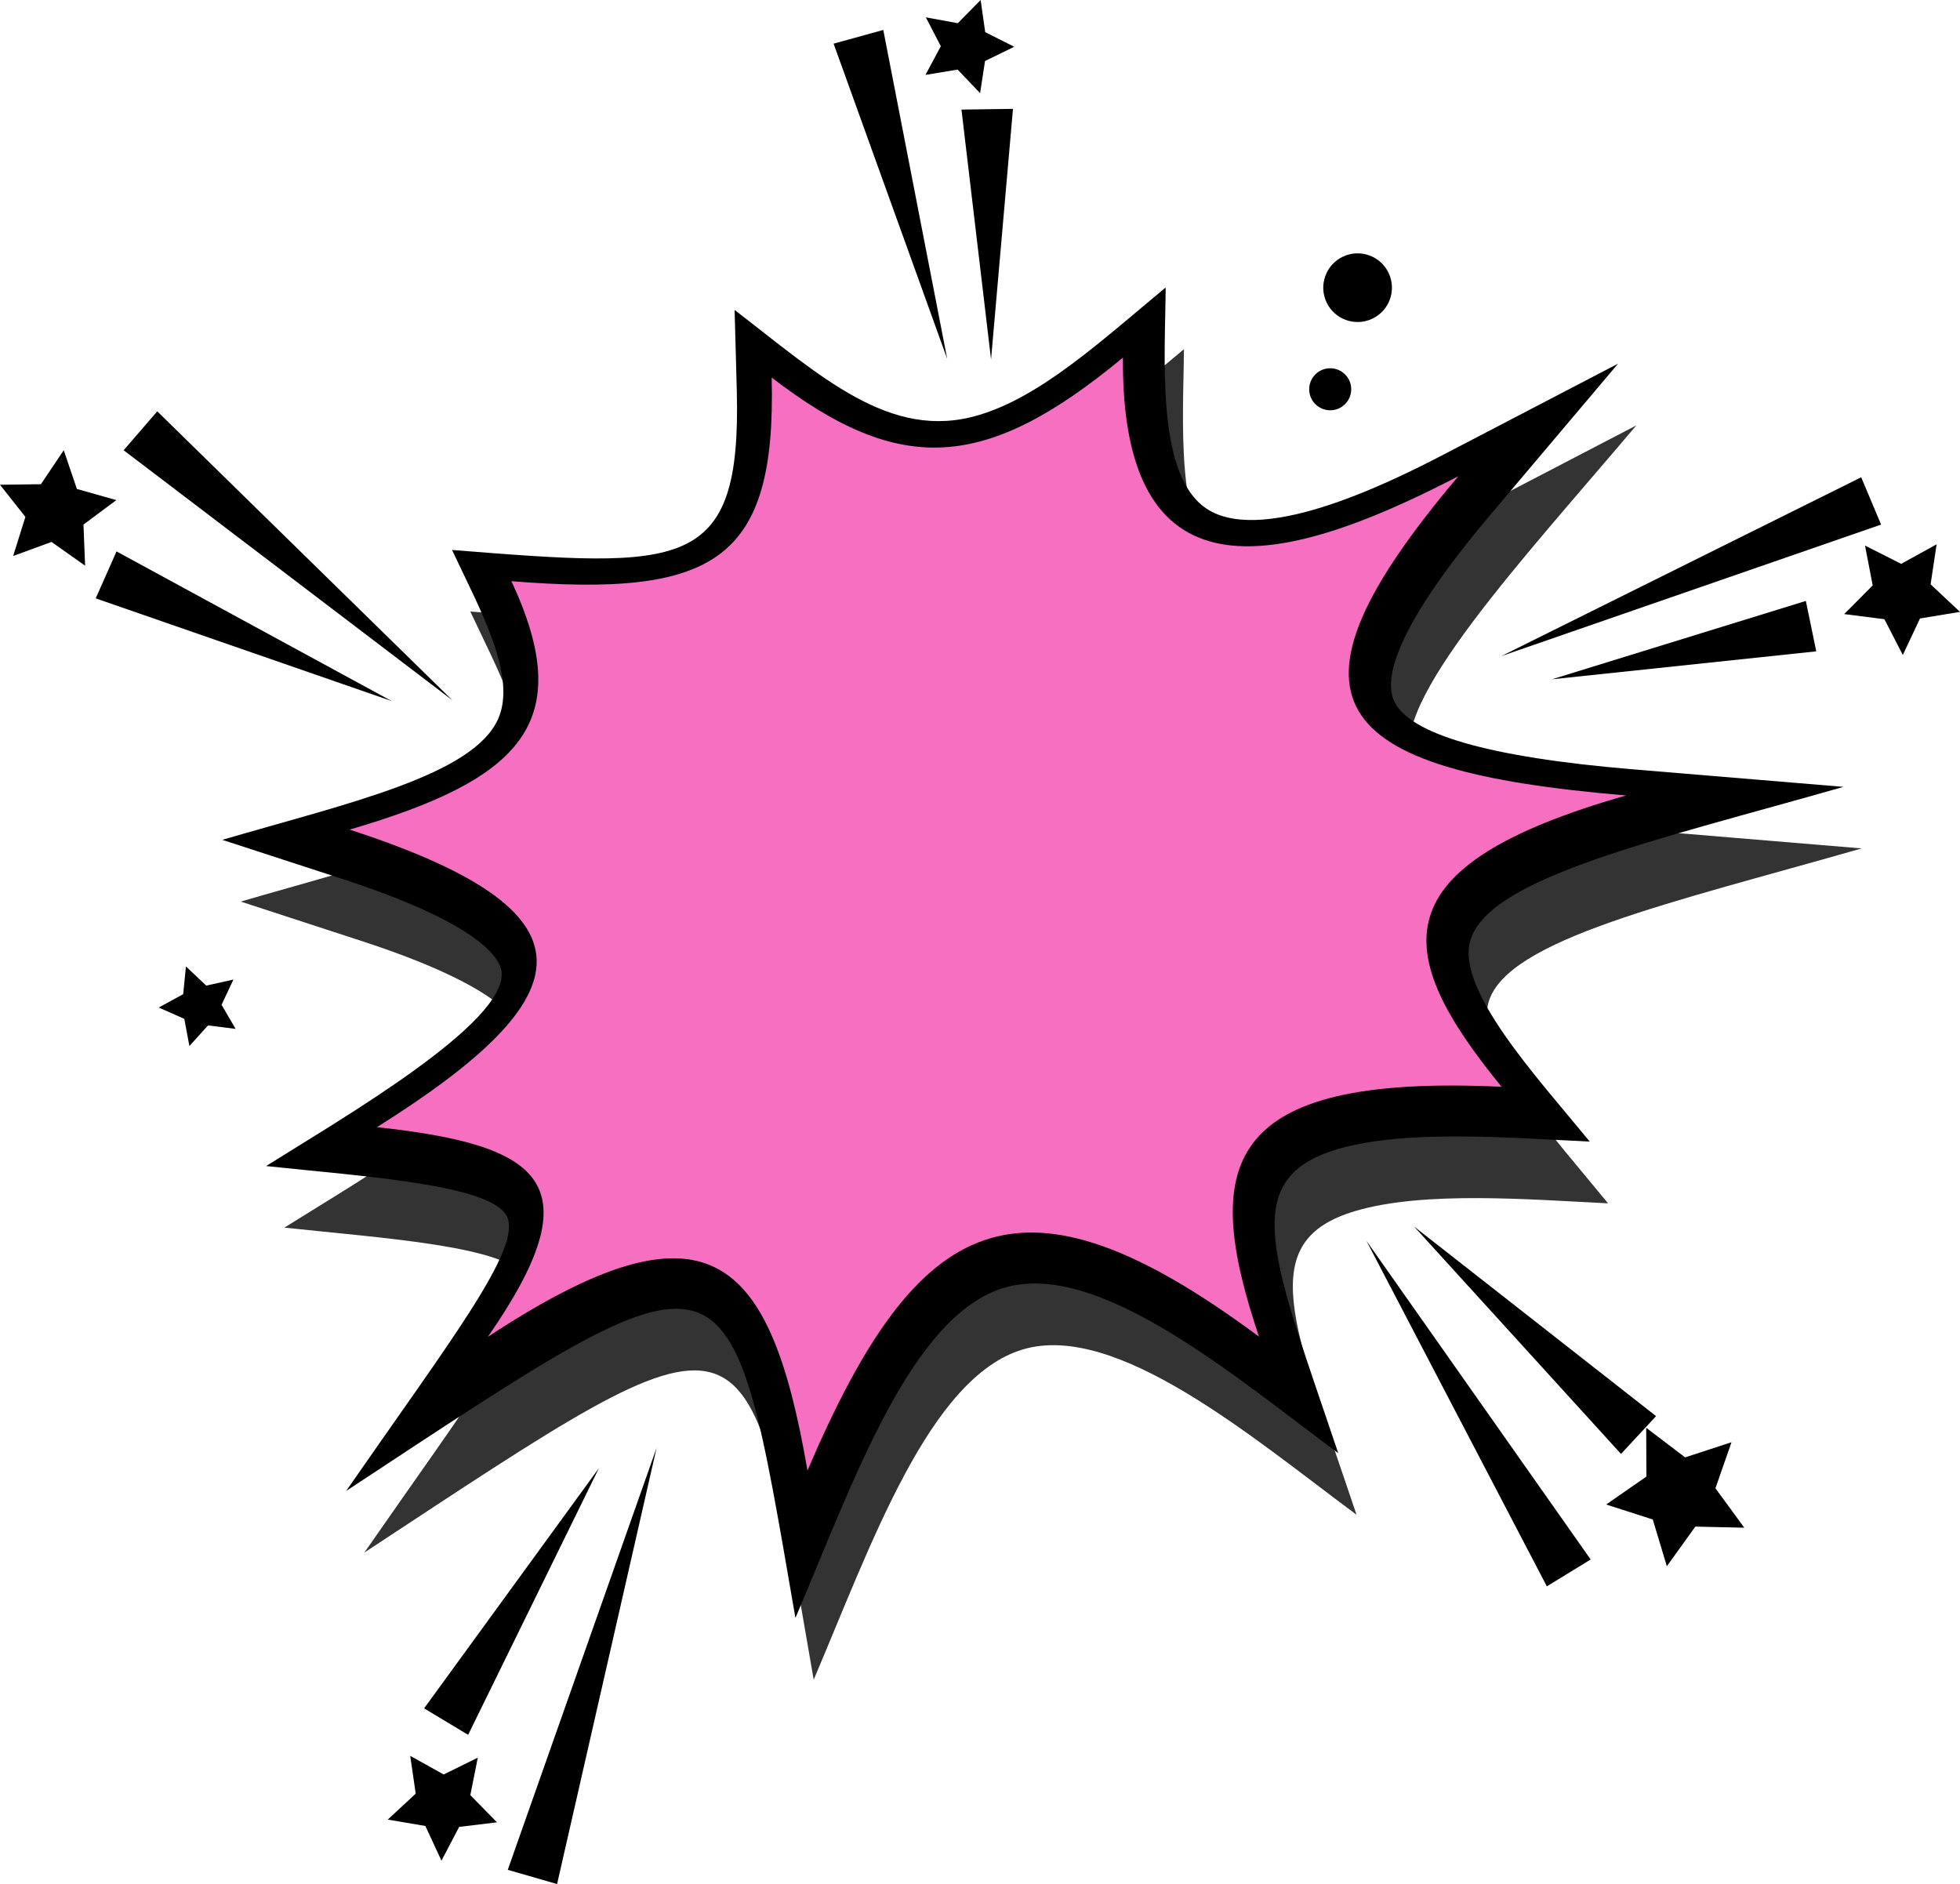 <svg xmlns="http://www.w3.org/2000/svg" width="1073.1" height="1031.5" viewBox="0 0 1073.1 1031.5" style=""><g><title>nbanner90_369682062</title><g data-name="Layer 2"><path d="M199.5 850c57.3-82.6 96.2-132.6 88.1-150.2s-78.5-21.9-131.9-27.7c41.1-25.8 132.4-78.5 128.9-106.5-.9-7-11.1-25.9-87.8-50.8l-65-21.2c69.5-20.3 137-35.4 150.9-66.2 10.6-23.7-10.2-60.4-25.2-92.6 126.3 10.1 158.4 12.7 155.9-87.1l-1.2-44.2c47.1 36.1 85.2 71.9 133.5 57.6 33.9-10.1 66.4-40 102.5-69.9-.2 37.3-5.3 100.2 21.1 120.1 29.2 22 98.9-11.9 131.5-28.9l95.1-49.5c-62.4 73.8-136 152.4-122.9 184 7.7 18.6 51.8 31.4 131.1 38l115.2 9.6c-104.6 29.9-193.7 49.7-204.2 83.8-8.2 26.8 36.1 74.7 65.3 110.5-42-2-100.5-7-138.3 4.2-55.7 16.5-34.6 61.5.6 166.3-57-42.3-131.4-105.8-182.7-90.5s-83.1 107.1-114.5 180.8c-37.1-214.2-30.9-211-246-69.6z" fill="#333"></path><path d="M189.5 816.3c57.3-82.7 96.2-132.6 88.1-150.2s-78.5-22-131.9-27.7c41.1-25.9 132.4-78.5 128.9-106.5-.9-7-11.1-26-87.8-50.9l-65.1-21.2c69.6-20.3 137.1-35.3 151-66.1 10.6-23.8-10.2-60.5-25.2-92.6 126.3 10 158.4 12.7 155.9-87.1l-1.2-44.3c47.1 36.2 85.2 72 133.5 57.6 33.9-10 66.4-39.9 102.5-69.9-.2 37.4-5.4 100.3 21 120.1 29.3 22 98.9-11.8 131.5-28.8l95.2-49.6-69.3 82c-53.2 62.9-58.5 90.2-53.6 102.1 7.7 18.6 51.8 31.4 131.1 38l115.2 9.6c-103.3 29.5-193.6 49.4-204.2 83.8-8.3 26.8 36 74.7 65.3 110.4-42-1.9-100.5-7-138.3 4.2-55.7 16.6-34.6 61.5.6 166.4-57-42.3-131.4-105.8-182.8-90.6s-83 107.1-114.4 180.8c-37.1-214.1-30.9-211-246-69.5z"></path><path d="M442.1 805.1c-20.5-118.7-54.4-152.5-175-73.2 58.2-83.9 30.5-104.9-60.7-114.8 114.7-72.1 123.4-117.9-15-162.9 94.4-27.6 124.6-58.8 88.6-136 111.4 8.9 145-11.1 142.5-111.5 70.2 54 116.9 51.5 192.3-10.9-.9 132.5 82 117.8 183.7 64.9-104.5 123.5-71.8 161.1 91.8 174.8-135.4 38.7-128.5 85.6-68.2 159.5-154.8-7.3-163.9 44.1-132.8 136.8-131.3-97.5-186.9-67.9-247.2 73.3z" fill="#f66fc0"></path><path d="M247.7 383.4l-180-136.9 18.4-21.3 161.6 158.2z"></path><path d="M214.4 383.8l-162-56.2 11.4-25.7 150.6 81.9z"></path><path d="M518.6 196.5L456.4 23.9l27.2-7.5 35 180.1z"></path><path d="M542.6 196.8L526.4 60l28.2-.4-12 137.2z"></path><path d="M822 359.2l197-97.9 10.9 25.9-207.9 72z"></path><path d="M849.7 371.9l139-42.9 5.7 27.6-144.7 15.3z"></path><path d="M748.1 679.3l122.8 174.5-24 14.7-98.8-189.2z"></path><path d="M774.2 671.5l132.5 103.8-19.2 20.7-113.3-124.5z"></path><path d="M359.5 792.6L305 1031.5l-27-7.8 81.5-231.1z"></path><path d="M327.9 803.8l-71.6 146-24.1-14.5 95.7-131.5z"></path><path d="M536.9 0l2.5 17.6 15.9 8-16 7.8-2.7 17.6-12.3-12.9-17.6 2.9 8.4-15.7-8.2-15.8 17.5 3.2L536.9 0z"></path><path d="M0 265.4l22.4-.3 12.5-18.6 7.2 21.2 21.6 6.1-18 13.4.9 22.5-18.4-13-21 7.7 6.7-21.4L0 265.4z"></path><path d="M212.3 996.2l15.3-14.2-3-20.7 18.3 10.2 18.7-9.2-4.1 20.5 14.6 14.9-20.7 2.5-9.7 18.5-8.8-19-20.6-3.5z"></path><path d="M955 836.4l-26.8-.6-15.6 21.7-7.7-25.6-25.5-8.2 22-15.3-.1-26.7 21.3 16.2 25.4-8.3-8.8 25.2 15.8 21.6z"></path><path d="M1073.1 335l-21.9 3.6-9.4 20-10.1-19.6-22-2.8 15.6-15.7-4.2-21.8 19.8 10 19.4-10.7-3.3 21.9 16.1 15.1z"></path><path d="M129 563.3l-15.1-1.9-10.2 11.3-2.8-14.9-14-6.2 13.4-7.3 1.5-15.2 11.1 10.5 14.9-3.3-6.5 13.8 7.7 13.2z"></path><path d="M739.3 209.8a11.5 11.5 0 1 1-14.3-7.7 11.5 11.5 0 0 1 14.3 7.7z"></path><circle cx="743.1" cy="157" r="18.8" transform="rotate(-25.6 744.306 156.836)"></circle></g></g></svg>